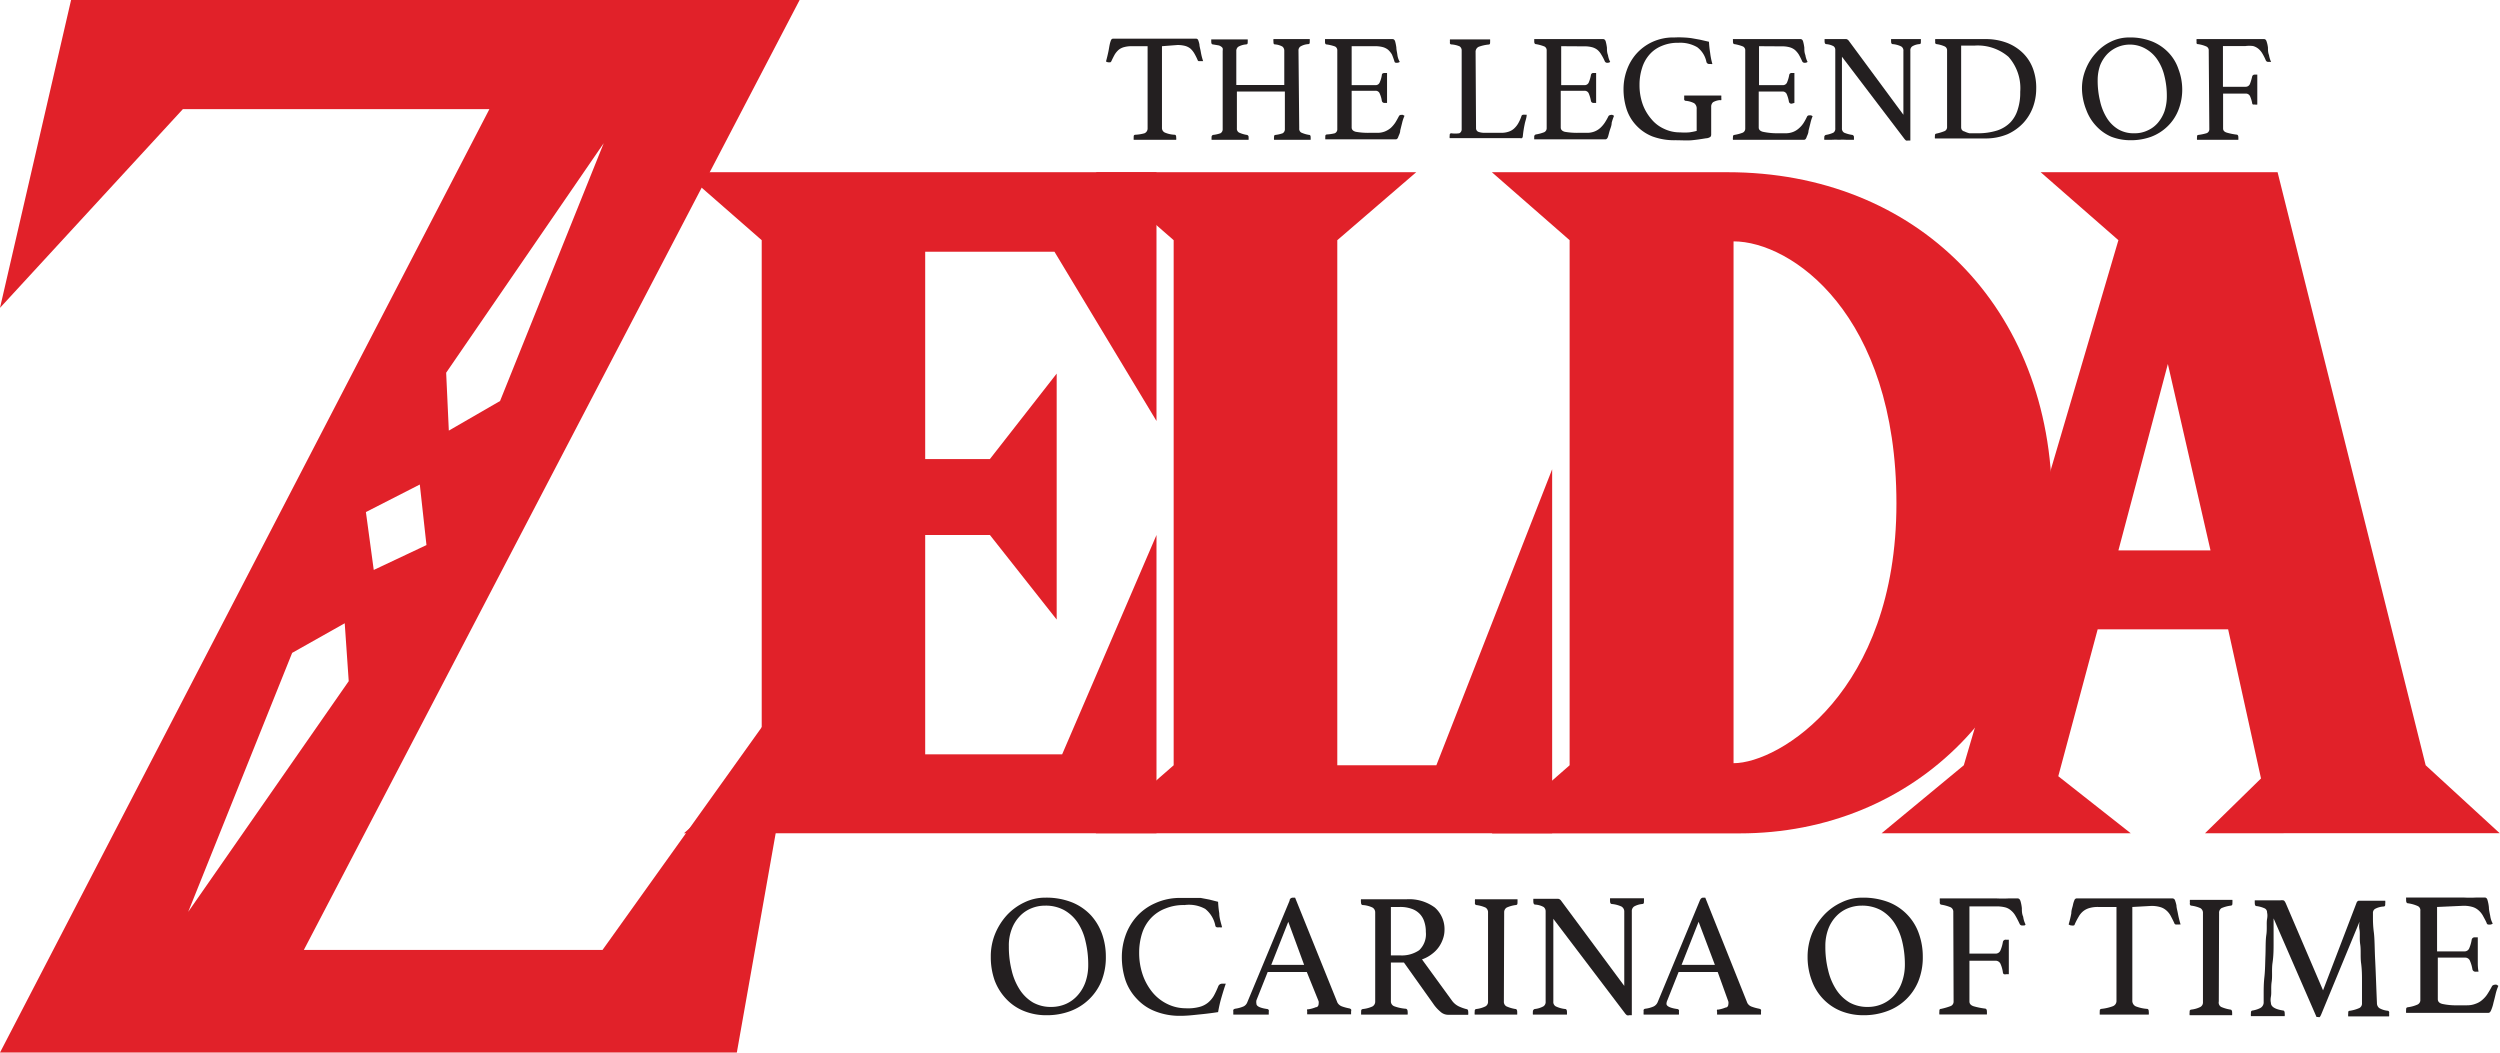 <svg xmlns="http://www.w3.org/2000/svg" viewBox="0 0 168.83 71.08"><defs><style>.cls-1{fill:#e12129;}.cls-2{fill:#231f20;}</style></defs><title>logo</title><g id="Layer_2" data-name="Layer 2"><g id="Poster"><g id="Title"><path class="cls-1" d="M54.38,45,49.76,71.08H0L33.05,7.37H12.35L0,20.79,4.8,0H54L20.52,64.15H40.69ZM12.71,61.58,23.55,46l-.27-3.91-3.55,2Zm12-27,.53,3.91,3.56-1.68-.45-4.09Zm5.42-9.41.18,3.91,3.46-2,7-17.41Z"/><path class="cls-1" d="M62.48,17V31h4.37l4.51-5.77V41.84l-4.51-5.71H62.48V50.94h9.25L78.1,36.13V56.27H46.19l5.25-4.59V16.22l-5.25-4.59H78.1v16.8L71.21,17Z"/><path class="cls-1" d="M104.82,31.69V56.27H74l5.26-4.59V16.22L74,11.63H95.64l-5.33,4.59V51.68H97Z"/><path class="cls-1" d="M138.58,34c0,13.4-9.33,22.28-21.1,22.28H100.75L106,51.68V16.22l-5.25-4.59h15.92C129.4,11.63,138.58,20.73,138.58,34Zm-10.51,0c0-12.81-7.11-17.7-11-17.7V51.54C120.15,51.54,128.07,46.72,128.07,34Z"/><path class="cls-1" d="M152.69,52.57,150.47,42.5h-8.81L139,52.42l4.89,3.85H127.07l5.55-4.59,10.44-35.46-5.25-4.59h16l10,40.05,5,4.59H148.91Zm-3.41-15.4L146.4,24.58l-3.34,12.59Z"/><path class="cls-2" d="M78.47,3.12v5.5a.34.34,0,0,0,.19.33,1.89,1.89,0,0,0,.66.15c.08,0,.11.06.11.17a.59.59,0,0,1,0,.17l-.69,0c-.25,0-.49,0-.74,0s-.48,0-.74,0l-.7,0a1.49,1.49,0,0,1,0-.17c0-.1,0-.15.1-.17A2.7,2.7,0,0,0,77.29,9a.35.35,0,0,0,.21-.33V3.12H76.44a1.9,1.9,0,0,0-.52.06,1,1,0,0,0-.37.18,1.43,1.43,0,0,0-.27.32c-.07.13-.15.28-.23.46a.23.23,0,0,1-.07.07l-.09,0a.34.34,0,0,1-.2-.06c.07-.25.12-.47.16-.66s.06-.35.09-.48a1.86,1.86,0,0,1,.09-.3.16.16,0,0,1,.15-.1h.21l.28,0,.3,0h4l.31,0,.28,0h.21a.16.16,0,0,1,.15.11A1.86,1.86,0,0,1,81,3c0,.13.06.3.09.49a4,4,0,0,0,.16.64l-.1,0-.11,0-.09,0a.12.12,0,0,1-.07-.07,3.93,3.93,0,0,0-.23-.46,1.4,1.4,0,0,0-.26-.32,1,1,0,0,0-.36-.18,2,2,0,0,0-.52-.06Z"/><path class="cls-2" d="M87.74,8.67a.29.29,0,0,0,.13.28,2,2,0,0,0,.54.16c.07,0,.1.06.1.15a1.41,1.41,0,0,1,0,.18l-.61,0c-.23,0-.44,0-.62,0s-.39,0-.61,0l-.63,0a.62.62,0,0,1,0-.18c0-.09,0-.13.1-.15A2.11,2.11,0,0,0,86.62,9a.31.31,0,0,0,.15-.29V6.18H83.53V8.67a.29.29,0,0,0,.14.28,2,2,0,0,0,.53.16.14.14,0,0,1,.12.15,1.41,1.41,0,0,1,0,.18l-.62,0c-.24,0-.44,0-.63,0s-.4,0-.61,0l-.64,0a1.41,1.41,0,0,1,0-.18.14.14,0,0,1,.11-.15A2.23,2.23,0,0,0,82.42,9a.31.31,0,0,0,.15-.29V3.43a.47.47,0,0,0,0-.17.26.26,0,0,0-.1-.11.46.46,0,0,0-.2-.09L81.91,3c-.07,0-.11-.06-.11-.16a1.41,1.41,0,0,1,0-.18l.6,0h1.23l.63,0a1.41,1.41,0,0,1,0,.18c0,.09,0,.15-.11.16a1.27,1.27,0,0,0-.53.16.35.35,0,0,0-.13.29V5.74h3.24V3.43a.36.36,0,0,0-.12-.28A1.19,1.19,0,0,0,86.12,3C86,3,86,2.92,86,2.82a.62.62,0,0,1,0-.18l.6,0h1.22l.63,0a1.41,1.41,0,0,1,0,.18c0,.09,0,.15-.1.16a1.17,1.17,0,0,0-.53.16.32.32,0,0,0-.13.29Z"/><path class="cls-2" d="M91.28,3.12V5.75h1.61a.29.29,0,0,0,.29-.2,1.8,1.8,0,0,0,.14-.49c0-.09.08-.13.19-.13h.08l.08,0q0,.23,0,.51c0,.2,0,.37,0,.51s0,.26,0,.43,0,.36,0,.57l-.15,0a.18.18,0,0,1-.2-.13,1.8,1.8,0,0,0-.14-.49.29.29,0,0,0-.29-.2H91.28V8.61c0,.14.09.24.28.29a4.72,4.72,0,0,0,.92.07H93a1.35,1.35,0,0,0,.52-.09,1.47,1.47,0,0,0,.4-.24,2,2,0,0,0,.3-.35c.09-.14.17-.29.26-.46a.16.16,0,0,1,.15-.07.23.23,0,0,1,.11,0l.11.06a2.58,2.58,0,0,0-.16.47l-.13.52c0,.17-.09.31-.13.43s-.1.17-.17.17h-.57l-.37,0H90.79c-.2,0-.42,0-.64,0l-.65,0a1.37,1.37,0,0,1,0-.16c0-.1,0-.15.1-.17A2.79,2.79,0,0,0,90.14,9a.29.29,0,0,0,.17-.29V3.42a.29.29,0,0,0-.15-.28A2.8,2.8,0,0,0,89.58,3c-.07,0-.1-.07-.1-.17V2.72s0-.05,0-.08c.29,0,.54,0,.74,0h2.57c.31,0,.57,0,.8,0l.45,0c.09,0,.15.06.18.17a3,3,0,0,1,.08.41c0,.16.05.32.07.5a1.25,1.25,0,0,0,.16.46.33.33,0,0,1-.19.06c-.09,0-.15,0-.17-.09A4.72,4.72,0,0,0,94,3.68a1.4,1.4,0,0,0-.26-.32,1,1,0,0,0-.36-.18,2,2,0,0,0-.52-.06Z"/><path class="cls-2" d="M99.68,8.65a.26.26,0,0,0,.15.25,1.24,1.24,0,0,0,.43.07h1.12a1.52,1.52,0,0,0,.51-.08,1,1,0,0,0,.37-.22,1.45,1.45,0,0,0,.28-.36,2.67,2.67,0,0,0,.21-.48.12.12,0,0,1,.12-.08.23.23,0,0,1,.11,0l.12,0c0,.21-.1.43-.14.66a7.17,7.17,0,0,0-.12.78.2.2,0,0,1-.06.14.27.27,0,0,1-.12,0l-.44,0-.46,0H99.18c-.15,0-.35,0-.59,0l-.69,0a.53.53,0,0,1,0-.16c0-.1,0-.15.1-.17A1.92,1.92,0,0,0,98.55,9a.29.29,0,0,0,.16-.27V3.42a.33.33,0,0,0-.14-.29A1.71,1.71,0,0,0,98,3a.1.1,0,0,1-.08-.06.16.16,0,0,1,0-.1.62.62,0,0,1,0-.18l.69,0h1.32l.7,0a1.49,1.49,0,0,1,0,.17c0,.11,0,.18-.12.18a2.73,2.73,0,0,0-.65.15.37.37,0,0,0-.21.36Z"/><path class="cls-2" d="M105.43,3.12V5.75H107a.3.3,0,0,0,.3-.2,2.24,2.24,0,0,0,.14-.49.16.16,0,0,1,.18-.13h.08l.09,0c0,.15,0,.32,0,.51s0,.37,0,.51,0,.26,0,.43,0,.36,0,.57l-.16,0a.17.17,0,0,1-.19-.13,2.24,2.24,0,0,0-.14-.49.3.3,0,0,0-.3-.2h-1.6V8.61c0,.14.09.24.27.29a4.79,4.79,0,0,0,.92.07h.57a1.38,1.38,0,0,0,.52-.09,1.28,1.28,0,0,0,.39-.24,2,2,0,0,0,.3-.35,4,4,0,0,0,.26-.46s.07-.07.16-.07a.19.19,0,0,1,.1,0l.11.06a3.67,3.67,0,0,0-.16.47c0,.19-.08.36-.13.52s-.08.31-.12.43-.11.17-.17.17h-.58l-.36,0h-2.58c-.2,0-.41,0-.64,0l-.65,0a1.37,1.37,0,0,1,0-.16.15.15,0,0,1,.11-.17,2.79,2.79,0,0,0,.56-.15.3.3,0,0,0,.17-.29V3.42a.29.29,0,0,0-.15-.28,2.8,2.8,0,0,0-.58-.16c-.07,0-.11-.07-.11-.17s0-.07,0-.09,0-.05,0-.08c.3,0,.55,0,.75,0H107q.47,0,.81,0l.45,0c.09,0,.15.06.18.17a3,3,0,0,1,.08.41c0,.16,0,.32.07.5a1.46,1.46,0,0,0,.15.46.28.28,0,0,1-.18.06.18.18,0,0,1-.18-.09,3.22,3.22,0,0,0-.24-.46,1.18,1.18,0,0,0-.26-.32,1,1,0,0,0-.36-.18,1.9,1.9,0,0,0-.52-.06Z"/><path class="cls-2" d="M115.2,9.34c-.3.05-.62.1-.94.13s-.7,0-1.14,0a4.24,4.24,0,0,1-1.54-.26,3,3,0,0,1-1.08-.74,2.93,2.93,0,0,1-.65-1.09A4.39,4.39,0,0,1,109.64,6a3.79,3.79,0,0,1,.21-1.23,3.37,3.37,0,0,1,.64-1.12,3.3,3.3,0,0,1,1.08-.81,3.39,3.39,0,0,1,1.51-.31,5.62,5.62,0,0,1,.59,0,5.48,5.48,0,0,1,.57.05l.56.1.61.14a6.85,6.85,0,0,0,.08.75,4.74,4.74,0,0,0,.15.75.11.11,0,0,1-.09,0h-.1a.19.19,0,0,1-.21-.13,1.65,1.65,0,0,0-.62-1,2.27,2.27,0,0,0-1.27-.3,2.74,2.74,0,0,0-1.15.22,2.16,2.16,0,0,0-.82.59,2.45,2.45,0,0,0-.49.9,3.67,3.67,0,0,0-.17,1.13,3.85,3.85,0,0,0,.21,1.3,3.21,3.21,0,0,0,.58,1,2.37,2.37,0,0,0,.87.67,2.44,2.44,0,0,0,1.08.24,4.26,4.26,0,0,0,.61,0,4.19,4.19,0,0,0,.51-.1V7.36a.44.44,0,0,0-.17-.39,1.51,1.51,0,0,0-.56-.16.12.12,0,0,1-.11-.07.27.27,0,0,1,0-.12,1,1,0,0,1,0-.17l.66,0h1.24l.6,0a.59.59,0,0,1,0,.17.24.24,0,0,1,0,.14.15.15,0,0,1-.09,0,1.13,1.13,0,0,0-.46.14.39.39,0,0,0-.13.31V9.08a.24.24,0,0,1-.05.16A.56.56,0,0,1,115.2,9.34Z"/><path class="cls-2" d="M118.79,3.12V5.75h1.61a.3.3,0,0,0,.29-.2,2.24,2.24,0,0,0,.14-.49.16.16,0,0,1,.18-.13h.09l.08,0c0,.15,0,.32,0,.51s0,.37,0,.51,0,.26,0,.43,0,.36,0,.57L121,7a.17.17,0,0,1-.19-.13,2.24,2.24,0,0,0-.14-.49.3.3,0,0,0-.29-.2h-1.61V8.61c0,.14.09.24.28.29A4.6,4.6,0,0,0,120,9h.57a1.38,1.38,0,0,0,.52-.09,1.28,1.28,0,0,0,.39-.24,1.73,1.73,0,0,0,.31-.35,4,4,0,0,0,.25-.46.17.17,0,0,1,.16-.07l.11,0,.1.06a2.6,2.6,0,0,0-.15.47l-.13.52c0,.17-.09.31-.13.43s-.1.17-.17.17h-.57l-.37,0h-2.58c-.2,0-.41,0-.63,0l-.65,0a.53.53,0,0,1,0-.16c0-.1,0-.15.1-.17a2.79,2.79,0,0,0,.56-.15.3.3,0,0,0,.17-.29V3.42a.29.29,0,0,0-.15-.28,2.8,2.8,0,0,0-.58-.16c-.07,0-.1-.07-.1-.17V2.72a.24.24,0,0,1,0-.08c.29,0,.54,0,.74,0h2.56q.47,0,.81,0l.45,0c.09,0,.15.06.18.17a3,3,0,0,1,.08.41c0,.16,0,.32.07.5a1.46,1.46,0,0,0,.15.46.28.28,0,0,1-.18.06.18.18,0,0,1-.18-.09,4.9,4.9,0,0,0-.23-.46,1.43,1.43,0,0,0-.27-.32,1,1,0,0,0-.36-.18,1.9,1.9,0,0,0-.52-.06Z"/><path class="cls-2" d="M128.54,7.75V3.45a.32.32,0,0,0-.16-.32,1.61,1.61,0,0,0-.56-.15c-.07,0-.11-.06-.11-.17a1.49,1.49,0,0,1,0-.17l.53,0h1l.48,0a1.49,1.49,0,0,1,0,.17c0,.11,0,.16-.1.17a1.07,1.07,0,0,0-.48.15.32.32,0,0,0-.13.29V9.49l-.07,0h-.09a.31.31,0,0,1-.13,0,.69.69,0,0,1-.14-.15l-4.19-5.51V8.67a.31.31,0,0,0,.15.29,2.18,2.18,0,0,0,.55.15.15.15,0,0,1,.11.17,1.37,1.37,0,0,1,0,.16l-.52,0a4.27,4.27,0,0,0-.49,0,4.44,4.44,0,0,0-.49,0l-.5,0a.53.53,0,0,1,0-.16.15.15,0,0,1,.11-.17,1.89,1.89,0,0,0,.5-.15.31.31,0,0,0,.13-.29V3.37a.29.29,0,0,0-.12-.25,1.26,1.26,0,0,0-.49-.14c-.07,0-.11-.07-.11-.17a.31.31,0,0,1,0-.1.2.2,0,0,1,0-.07l.39,0,.35,0h.33l.4,0a.29.29,0,0,1,.16.11Z"/><path class="cls-2" d="M137.51,6a3.63,3.63,0,0,1-.21,1.21,3.24,3.24,0,0,1-.64,1.07,3.33,3.33,0,0,1-1.08.78,3.83,3.83,0,0,1-1.53.29h-2.12c-.17,0-.38,0-.6,0l-.66,0a.53.53,0,0,1,0-.16c0-.1,0-.15.11-.17a3.37,3.37,0,0,0,.55-.17.29.29,0,0,0,.16-.27V3.42a.29.29,0,0,0-.15-.28,2,2,0,0,0-.56-.16.15.15,0,0,1-.09-.06.36.36,0,0,1,0-.11.59.59,0,0,1,0-.17l.37,0h3a4,4,0,0,1,1.52.27,3.19,3.19,0,0,1,1.08.72,2.89,2.89,0,0,1,.65,1.06A3.74,3.74,0,0,1,137.51,6Zm-1.08.2a3.18,3.18,0,0,0-.79-2.36,3.18,3.18,0,0,0-2.3-.76h-.9V8.6a.31.31,0,0,0,.05.17.29.29,0,0,0,.18.11A1.65,1.65,0,0,0,133,9l.54,0a4.28,4.28,0,0,0,1.34-.19,2.21,2.21,0,0,0,.89-.55,2.15,2.15,0,0,0,.49-.86A3.63,3.63,0,0,0,136.43,6.24Z"/><path class="cls-2" d="M140.6,6a3.37,3.37,0,0,1,.26-1.34,3.5,3.5,0,0,1,.7-1.1,3.18,3.18,0,0,1,1-.75,2.77,2.77,0,0,1,1.23-.28,4,4,0,0,1,1.57.28,3.2,3.2,0,0,1,1.11.77,3,3,0,0,1,.65,1.1A3.89,3.89,0,0,1,147.37,6a3.76,3.76,0,0,1-.27,1.46,3.1,3.1,0,0,1-.74,1.09,3.21,3.21,0,0,1-1.1.69,4,4,0,0,1-1.35.23,3.59,3.59,0,0,1-1.34-.24,3,3,0,0,1-1-.71,3.15,3.15,0,0,1-.68-1.1A4,4,0,0,1,140.6,6Zm3.54,3a2,2,0,0,0,.89-.19,1.94,1.94,0,0,0,.69-.51,2.49,2.49,0,0,0,.45-.78,3.21,3.21,0,0,0,.16-1,5.45,5.45,0,0,0-.16-1.38,3.33,3.33,0,0,0-.47-1.1,2.33,2.33,0,0,0-.79-.74,2.14,2.14,0,0,0-2.61.36,2.4,2.4,0,0,0-.47.74,3,3,0,0,0-.17,1,5.83,5.83,0,0,0,.16,1.42A3.64,3.64,0,0,0,142.3,8a2.32,2.32,0,0,0,.78.75A2.06,2.06,0,0,0,144.14,9Z"/><path class="cls-2" d="M149.16,3.42a.28.28,0,0,0-.16-.28,2.14,2.14,0,0,0-.57-.16q-.08,0-.09-.06a.31.31,0,0,1,0-.11.59.59,0,0,1,0-.17l.66,0h2.64c.27,0,.52,0,.77,0l.49,0c.08,0,.14.06.17.17a1.93,1.93,0,0,1,.09.41c0,.16,0,.32.07.5a1.91,1.91,0,0,0,.14.46.16.16,0,0,1-.08,0l-.1,0a.18.18,0,0,1-.17-.09,3.56,3.56,0,0,0-.24-.48,1.24,1.24,0,0,0-.27-.32,1,1,0,0,0-.35-.18,2,2,0,0,0-.52,0h-1.52V5.86h1.53a.31.31,0,0,0,.3-.21,3.35,3.35,0,0,0,.14-.47.17.17,0,0,1,.18-.14l.17,0c0,.15,0,.33,0,.52s0,.37,0,.51,0,.26,0,.43,0,.35,0,.56a.47.47,0,0,1-.16,0l-.13,0A.11.11,0,0,1,152.1,7a2.09,2.09,0,0,0-.14-.48.31.31,0,0,0-.3-.2h-1.53V8.68c0,.14.09.23.26.28a4.22,4.22,0,0,0,.64.13c.09,0,.13.07.13.18a1.49,1.49,0,0,1,0,.17l-.47,0-.47,0h-.58c-.18,0-.39,0-.63,0l-.64,0a.53.53,0,0,1,0-.16c0-.11,0-.16.1-.17A3.48,3.48,0,0,0,149,9a.28.28,0,0,0,.2-.28Z"/><path class="cls-2" d="M66.91,64.61a4,4,0,0,1,.29-1.54A4.3,4.3,0,0,1,68,61.8a3.86,3.86,0,0,1,1.18-.86,3.2,3.2,0,0,1,1.42-.32,4.71,4.71,0,0,1,1.8.32,3.6,3.6,0,0,1,1.28.88,3.78,3.78,0,0,1,.75,1.27,4.57,4.57,0,0,1,.25,1.52,4.3,4.3,0,0,1-.31,1.68,3.65,3.65,0,0,1-2.11,2,4.49,4.49,0,0,1-1.56.27,4,4,0,0,1-1.54-.28,3.35,3.35,0,0,1-1.2-.81,3.7,3.7,0,0,1-.79-1.26A4.74,4.74,0,0,1,66.91,64.61ZM71,68a2.45,2.45,0,0,0,1-.21,2.31,2.31,0,0,0,.79-.59,2.66,2.66,0,0,0,.52-.9,3.49,3.49,0,0,0,.18-1.14,6.59,6.59,0,0,0-.18-1.58,3.74,3.74,0,0,0-.53-1.27,2.67,2.67,0,0,0-.92-.85,2.6,2.6,0,0,0-1.28-.3,2.41,2.41,0,0,0-.93.18,2.21,2.21,0,0,0-.78.53,2.52,2.52,0,0,0-.54.86,3.07,3.07,0,0,0-.2,1.18,6.43,6.43,0,0,0,.19,1.62,4.11,4.11,0,0,0,.55,1.31,2.71,2.71,0,0,0,.89.86A2.45,2.45,0,0,0,71,68Z"/><path class="cls-2" d="M79.74,68.6A4.48,4.48,0,0,1,78,68.29a3.28,3.28,0,0,1-1.23-.84A3.43,3.43,0,0,1,76,66.18a5,5,0,0,1-.24-1.57A4.35,4.35,0,0,1,76,63.2a3.83,3.83,0,0,1,.74-1.28A3.63,3.63,0,0,1,78,61a4,4,0,0,1,1.75-.36c.26,0,.5,0,.71,0l.63,0,.58.11.59.15a6.86,6.86,0,0,0,.08.78c0,.31.11.62.19.94a.43.43,0,0,1-.19,0,.47.47,0,0,1-.17,0,.14.14,0,0,1-.1-.13,1.91,1.91,0,0,0-.68-1.11A2.26,2.26,0,0,0,80,61.12a3.23,3.23,0,0,0-1.29.23,2.6,2.6,0,0,0-1,.67,2.69,2.69,0,0,0-.58,1,4.27,4.27,0,0,0-.2,1.33,4.55,4.55,0,0,0,.25,1.51,3.87,3.87,0,0,0,.67,1.18,3,3,0,0,0,1,.77,2.79,2.79,0,0,0,1.21.28A3,3,0,0,0,81,68a1.51,1.51,0,0,0,.58-.29,1.76,1.76,0,0,0,.39-.46,5.5,5.5,0,0,0,.3-.64.28.28,0,0,1,.28-.18l.13,0,.1,0c-.1.28-.19.58-.29.92s-.17.66-.23,1c-.39.06-.78.11-1.19.15S80.22,68.6,79.74,68.6Z"/><path class="cls-2" d="M88.25,65.64H85.61l-.76,1.91a.57.57,0,0,0,0,.24c0,.16.24.28.72.35a.14.14,0,0,1,.11.07.21.21,0,0,1,0,.12,1.76,1.76,0,0,1,0,.19l-.68,0-.7,0h-.48l-.53,0a1.23,1.23,0,0,1,0-.19.32.32,0,0,1,0-.14s.06-.06.13-.07a2.22,2.22,0,0,0,.55-.15.51.51,0,0,0,.26-.28l2.86-6.87c0-.14.13-.2.22-.2l.15,0,2.86,7.09a.58.58,0,0,0,.32.26,3.24,3.24,0,0,0,.49.13.29.29,0,0,1,.11.06.21.21,0,0,1,0,.15,1.76,1.76,0,0,1,0,.19l-.75,0-.68,0-.76,0-.77,0a.81.81,0,0,1,0-.19.27.27,0,0,1,0-.15.2.2,0,0,1,.08,0,2.19,2.19,0,0,0,.5-.14c.13,0,.19-.12.19-.23a.51.51,0,0,0,0-.17Zm-.18-.48L87,62.25l-1.15,2.91Z"/><path class="cls-2" d="M94.81,65h-.88v2.61a.35.35,0,0,0,.24.35,2.87,2.87,0,0,0,.74.16c.1,0,.15.08.15.2a.88.88,0,0,1,0,.2l-.77,0-.9,0-.71,0-.76,0a1.76,1.76,0,0,1,0-.19c0-.11,0-.17.13-.19a2.08,2.08,0,0,0,.63-.17.37.37,0,0,0,.19-.34v-6a.38.38,0,0,0-.18-.34,1.77,1.77,0,0,0-.66-.17c-.08,0-.12-.07-.12-.2a.72.72,0,0,1,0-.19l.74,0,.72,0h1.6a2.92,2.92,0,0,1,1.93.56,1.94,1.94,0,0,1,.65,1.53,1.79,1.79,0,0,1-.09.54,2.22,2.22,0,0,1-.27.56,2.05,2.05,0,0,1-.48.5,2.33,2.33,0,0,1-.68.37l2,2.75a1.24,1.24,0,0,0,.5.43,3.14,3.14,0,0,0,.51.18c.07,0,.11.07.11.16a.89.89,0,0,1,0,.22l-.66,0h-.72a.77.77,0,0,1-.51-.22,2.56,2.56,0,0,1-.48-.54Zm-.25-.48a2.07,2.07,0,0,0,1.28-.35,1.49,1.49,0,0,0,.45-1.23,2.11,2.11,0,0,0-.1-.68,1.33,1.33,0,0,0-.3-.53,1.37,1.37,0,0,0-.54-.35,2.26,2.26,0,0,0-.83-.13h-.59v3.27Z"/><path class="cls-2" d="M101.56,67.63a.35.35,0,0,0,.17.33,2.4,2.4,0,0,0,.61.18c.08,0,.12.08.12.19a1.76,1.76,0,0,1,0,.19l-.74,0-.7,0-.7,0-.73,0a.72.72,0,0,1,0-.19c0-.11,0-.17.11-.19a1.86,1.86,0,0,0,.62-.18.35.35,0,0,0,.17-.33v-6a.37.37,0,0,0-.17-.34,2.21,2.21,0,0,0-.62-.17.13.13,0,0,1-.09-.07.27.27,0,0,1,0-.13.72.72,0,0,1,0-.19l.74,0,.69,0,.68,0,.76,0a1.76,1.76,0,0,1,0,.19c0,.12,0,.19-.12.2a2.12,2.12,0,0,0-.61.17.37.37,0,0,0-.17.34Z"/><path class="cls-2" d="M109.69,66.58v-5a.39.39,0,0,0-.19-.36,2,2,0,0,0-.64-.17c-.09,0-.13-.07-.13-.2a1.76,1.76,0,0,1,0-.19l.61,0,.58,0,.54,0,.56,0a1.76,1.76,0,0,1,0,.19c0,.13,0,.19-.12.2a1.36,1.36,0,0,0-.55.17.38.38,0,0,0-.15.34v7l-.08,0h-.09a.29.29,0,0,1-.16,0,.67.67,0,0,1-.16-.17l-4.81-6.34v5.58a.34.34,0,0,0,.16.33,1.93,1.93,0,0,0,.64.18c.08,0,.12.08.12.19a1.76,1.76,0,0,1,0,.19l-.6,0-.56,0-.56,0-.58,0a.81.81,0,0,1,0-.19.17.17,0,0,1,.13-.19,1.57,1.57,0,0,0,.58-.18.35.35,0,0,0,.15-.33V61.54a.36.36,0,0,0-.14-.29,1.34,1.34,0,0,0-.56-.16c-.09,0-.13-.08-.13-.2a.41.41,0,0,1,0-.11.25.25,0,0,1,0-.08l.45,0h.78l.46,0a.29.29,0,0,1,.18.12Z"/><path class="cls-2" d="M116,65.64h-2.64l-.76,1.91a.6.6,0,0,0-.06.24c0,.16.24.28.72.35a.15.15,0,0,1,.12.07.21.21,0,0,1,0,.12.81.81,0,0,1,0,.19l-.67,0-.7,0h-.49l-.52,0a.62.62,0,0,1,0-.19.32.32,0,0,1,0-.14.15.15,0,0,1,.12-.07,2,2,0,0,0,.55-.15.57.57,0,0,0,.27-.28l2.85-6.87c.06-.14.13-.2.23-.2l.14,0L118,67.73a.54.54,0,0,0,.32.26,3.13,3.13,0,0,0,.48.13.34.34,0,0,1,.12.06.27.27,0,0,1,0,.15.81.81,0,0,1,0,.19l-.74,0-.69,0-.76,0-.77,0a1.76,1.76,0,0,1,0-.19.21.21,0,0,1,0-.15s0,0,.08,0a2.09,2.09,0,0,0,.49-.14c.13,0,.19-.12.19-.23a.45.45,0,0,0,0-.17Zm-.19-.48-1.1-2.91-1.15,2.91Z"/><path class="cls-2" d="M122.07,64.61a4.17,4.17,0,0,1,.29-1.54,4.3,4.3,0,0,1,.81-1.27,3.78,3.78,0,0,1,1.19-.86,3.17,3.17,0,0,1,1.42-.32,4.78,4.78,0,0,1,1.8.32,3.56,3.56,0,0,1,1.27.88,3.48,3.48,0,0,1,.75,1.27,4.57,4.57,0,0,1,.25,1.52,4.3,4.3,0,0,1-.31,1.68,3.58,3.58,0,0,1-2.11,2,4.49,4.49,0,0,1-1.56.27,4.06,4.06,0,0,1-1.54-.28,3.44,3.44,0,0,1-1.2-.81,3.53,3.53,0,0,1-.78-1.26A4.52,4.52,0,0,1,122.07,64.61ZM126.14,68a2.42,2.42,0,0,0,1-.21,2.35,2.35,0,0,0,.8-.59,2.64,2.64,0,0,0,.51-.9,3.49,3.49,0,0,0,.19-1.14,6.59,6.59,0,0,0-.18-1.58,4,4,0,0,0-.54-1.27,2.73,2.73,0,0,0-.91-.85,2.67,2.67,0,0,0-1.29-.3,2.48,2.48,0,0,0-.93.18,2.21,2.21,0,0,0-.78.53,2.52,2.52,0,0,0-.54.86,3.28,3.28,0,0,0-.2,1.18,6.43,6.43,0,0,0,.19,1.62,4.11,4.11,0,0,0,.55,1.31,2.8,2.8,0,0,0,.89.86A2.48,2.48,0,0,0,126.14,68Z"/><path class="cls-2" d="M131.91,61.6a.34.34,0,0,0-.18-.33,2.84,2.84,0,0,0-.66-.18A.16.16,0,0,1,131,61a.46.46,0,0,1,0-.14.81.81,0,0,1,0-.19l.76,0,.7,0h2.34a8.26,8.26,0,0,0,.88,0l.57,0c.09,0,.16.06.2.19a2.62,2.62,0,0,1,.09.47c0,.18,0,.38.09.58a1.59,1.59,0,0,0,.16.52.13.13,0,0,1-.09.07l-.12,0a.18.18,0,0,1-.19-.11c-.1-.21-.19-.39-.28-.54a1.27,1.27,0,0,0-.31-.37.94.94,0,0,0-.41-.21,2.38,2.38,0,0,0-.59-.06H133V64.4h1.76a.35.35,0,0,0,.34-.23,2.49,2.49,0,0,0,.16-.56.19.19,0,0,1,.21-.15l.19,0c0,.18,0,.38,0,.6s0,.42,0,.59,0,.3,0,.49,0,.4,0,.65l-.17,0a.35.35,0,0,1-.16,0,.15.15,0,0,1-.07-.12,2.1,2.1,0,0,0-.15-.55.36.36,0,0,0-.35-.24H133v2.75q0,.24.3.33a5,5,0,0,0,.74.15c.09,0,.14.07.14.2a1.91,1.91,0,0,1,0,.2l-.53,0-.56,0h-.65l-.73,0-.74,0a.81.81,0,0,1,0-.19c0-.12,0-.18.12-.19a4.47,4.47,0,0,0,.62-.18.32.32,0,0,0,.22-.33Z"/><path class="cls-2" d="M144,61.25v6.32a.41.41,0,0,0,.23.39,2.61,2.61,0,0,0,.75.17c.09,0,.13.06.13.19a.79.79,0,0,1,0,.2l-.8,0-.85,0-.84,0-.82,0a1.91,1.91,0,0,1,0-.2c0-.11,0-.17.12-.19a3.12,3.12,0,0,0,.77-.18.38.38,0,0,0,.24-.38V61.25h-1.22a2.06,2.06,0,0,0-.6.07,1.19,1.19,0,0,0-.42.21,1.27,1.27,0,0,0-.31.37,5,5,0,0,0-.27.52s0,.07-.08.08a.2.2,0,0,1-.1,0,.37.37,0,0,1-.23-.07q.12-.42.18-.75c0-.23.08-.41.11-.56a1.45,1.45,0,0,1,.1-.33.17.17,0,0,1,.17-.12h.24l.32,0,.35,0h4.61l.36,0,.32,0h.25a.19.19,0,0,1,.17.12,2.64,2.64,0,0,1,.1.35c0,.15.06.34.1.56a6.43,6.43,0,0,0,.18.73l-.11,0a.23.23,0,0,1-.12,0,.22.22,0,0,1-.11,0,.11.11,0,0,1-.08-.08c-.09-.2-.18-.37-.26-.52a1.27,1.27,0,0,0-.31-.37,1.06,1.06,0,0,0-.41-.21,2.06,2.06,0,0,0-.6-.07Z"/><path class="cls-2" d="M149.84,67.63A.34.34,0,0,0,150,68a2.67,2.67,0,0,0,.62.18c.08,0,.12.08.12.19a1.76,1.76,0,0,1,0,.19l-.74,0-.7,0-.7,0-.73,0a.72.72,0,0,1,0-.19c0-.11,0-.17.11-.19a1.86,1.86,0,0,0,.62-.18.35.35,0,0,0,.17-.33v-6a.37.37,0,0,0-.17-.34,2.21,2.21,0,0,0-.62-.17.11.11,0,0,1-.09-.07.27.27,0,0,1,0-.13.72.72,0,0,1,0-.19l.74,0,.69,0,.68,0,.76,0a1.76,1.76,0,0,1,0,.19c0,.12,0,.19-.12.2a2.32,2.32,0,0,0-.62.17.37.37,0,0,0-.16.34Z"/><path class="cls-2" d="M159.13,61a.31.31,0,0,1,.05-.1.15.15,0,0,1,.1-.07l.19,0,.33,0h.58l.37,0,.33,0a.81.81,0,0,1,0,.19c0,.13,0,.19-.12.2a1.35,1.35,0,0,0-.57.16.31.31,0,0,0-.14.27s0,.11,0,.31,0,.54.06,1,.05,1.1.09,1.88.07,1.75.12,2.91a.41.41,0,0,0,.16.33,1.44,1.44,0,0,0,.58.18.11.11,0,0,1,.08.07.21.21,0,0,1,0,.12.72.72,0,0,1,0,.19l-.75,0-.62,0h-.67l-.39,0-.33,0a.72.72,0,0,1,0-.19c0-.13,0-.19.11-.19a2.48,2.48,0,0,0,.65-.19.34.34,0,0,0,.17-.32s0-.17,0-.44,0-.59,0-1,0-.81-.06-1.26,0-.87-.06-1.27,0-.74-.05-1,0-.46,0-.53l-2.59,6.27a.76.76,0,0,1-.09.16.13.13,0,0,1-.11,0h-.11l-2.9-6.66c0,.08,0,.27,0,.58s0,.66,0,1.08,0,.86-.07,1.33,0,.89-.06,1.29,0,.73-.05,1,0,.42,0,.43q0,.38.81.51c.08,0,.12.07.12.19a.81.81,0,0,1,0,.19l-.62,0-.55,0-.51,0-.6,0a.81.81,0,0,1,0-.19c0-.11,0-.17.12-.19a1.76,1.76,0,0,0,.52-.17.44.44,0,0,0,.22-.34c0-.07,0-.27,0-.6s0-.71.05-1.16.05-.93.07-1.44,0-1,.06-1.4,0-.79.05-1.07,0-.42,0-.43a.3.3,0,0,0-.15-.28,1.93,1.93,0,0,0-.56-.16c-.08,0-.12-.07-.12-.2a1.76,1.76,0,0,1,0-.19l.35,0,.39,0h.66l.33,0a.69.69,0,0,1,.19,0,.15.15,0,0,1,.1.07l.06.1,2.53,5.91Z"/><path class="cls-2" d="M164.58,61.25v3h1.85a.34.34,0,0,0,.33-.23,2.44,2.44,0,0,0,.16-.57.2.2,0,0,1,.22-.15h.09l.1,0c0,.17,0,.37,0,.59s0,.41,0,.58,0,.3,0,.49,0,.41.05.66l-.18,0a.21.21,0,0,1-.23-.15,2.35,2.35,0,0,0-.16-.56.34.34,0,0,0-.33-.24h-1.85v2.8c0,.17.1.28.32.33a4.27,4.27,0,0,0,1,.09h.65a1.57,1.57,0,0,0,.6-.11,1.29,1.29,0,0,0,.45-.27,1.76,1.76,0,0,0,.35-.41,6,6,0,0,0,.3-.52s.08-.08.18-.08a.27.27,0,0,1,.12,0,1.25,1.25,0,0,1,.12.08,3,3,0,0,0-.18.53q-.07.31-.15.6a2.59,2.59,0,0,1-.15.49c-.05.13-.11.2-.19.2h-.27l-.39,0-.42,0h-3l-.74,0-.74,0a.81.81,0,0,1,0-.19c0-.11,0-.17.12-.19a2.29,2.29,0,0,0,.65-.18.33.33,0,0,0,.19-.33v-6a.31.31,0,0,0-.17-.32,2.44,2.44,0,0,0-.67-.19c-.08,0-.12-.08-.12-.2s0-.07,0-.1a.29.29,0,0,1,0-.09l.85,0h3a8.38,8.38,0,0,0,.93,0l.52,0c.1,0,.17.06.2.19a2.62,2.62,0,0,1,.09.47c0,.18.05.38.09.58a1.45,1.45,0,0,0,.17.52.31.31,0,0,1-.21.07c-.1,0-.17,0-.2-.1s-.19-.38-.27-.53a1.37,1.37,0,0,0-.31-.36,1.06,1.06,0,0,0-.41-.21,2.06,2.06,0,0,0-.6-.07Z"/></g></g></g></svg>